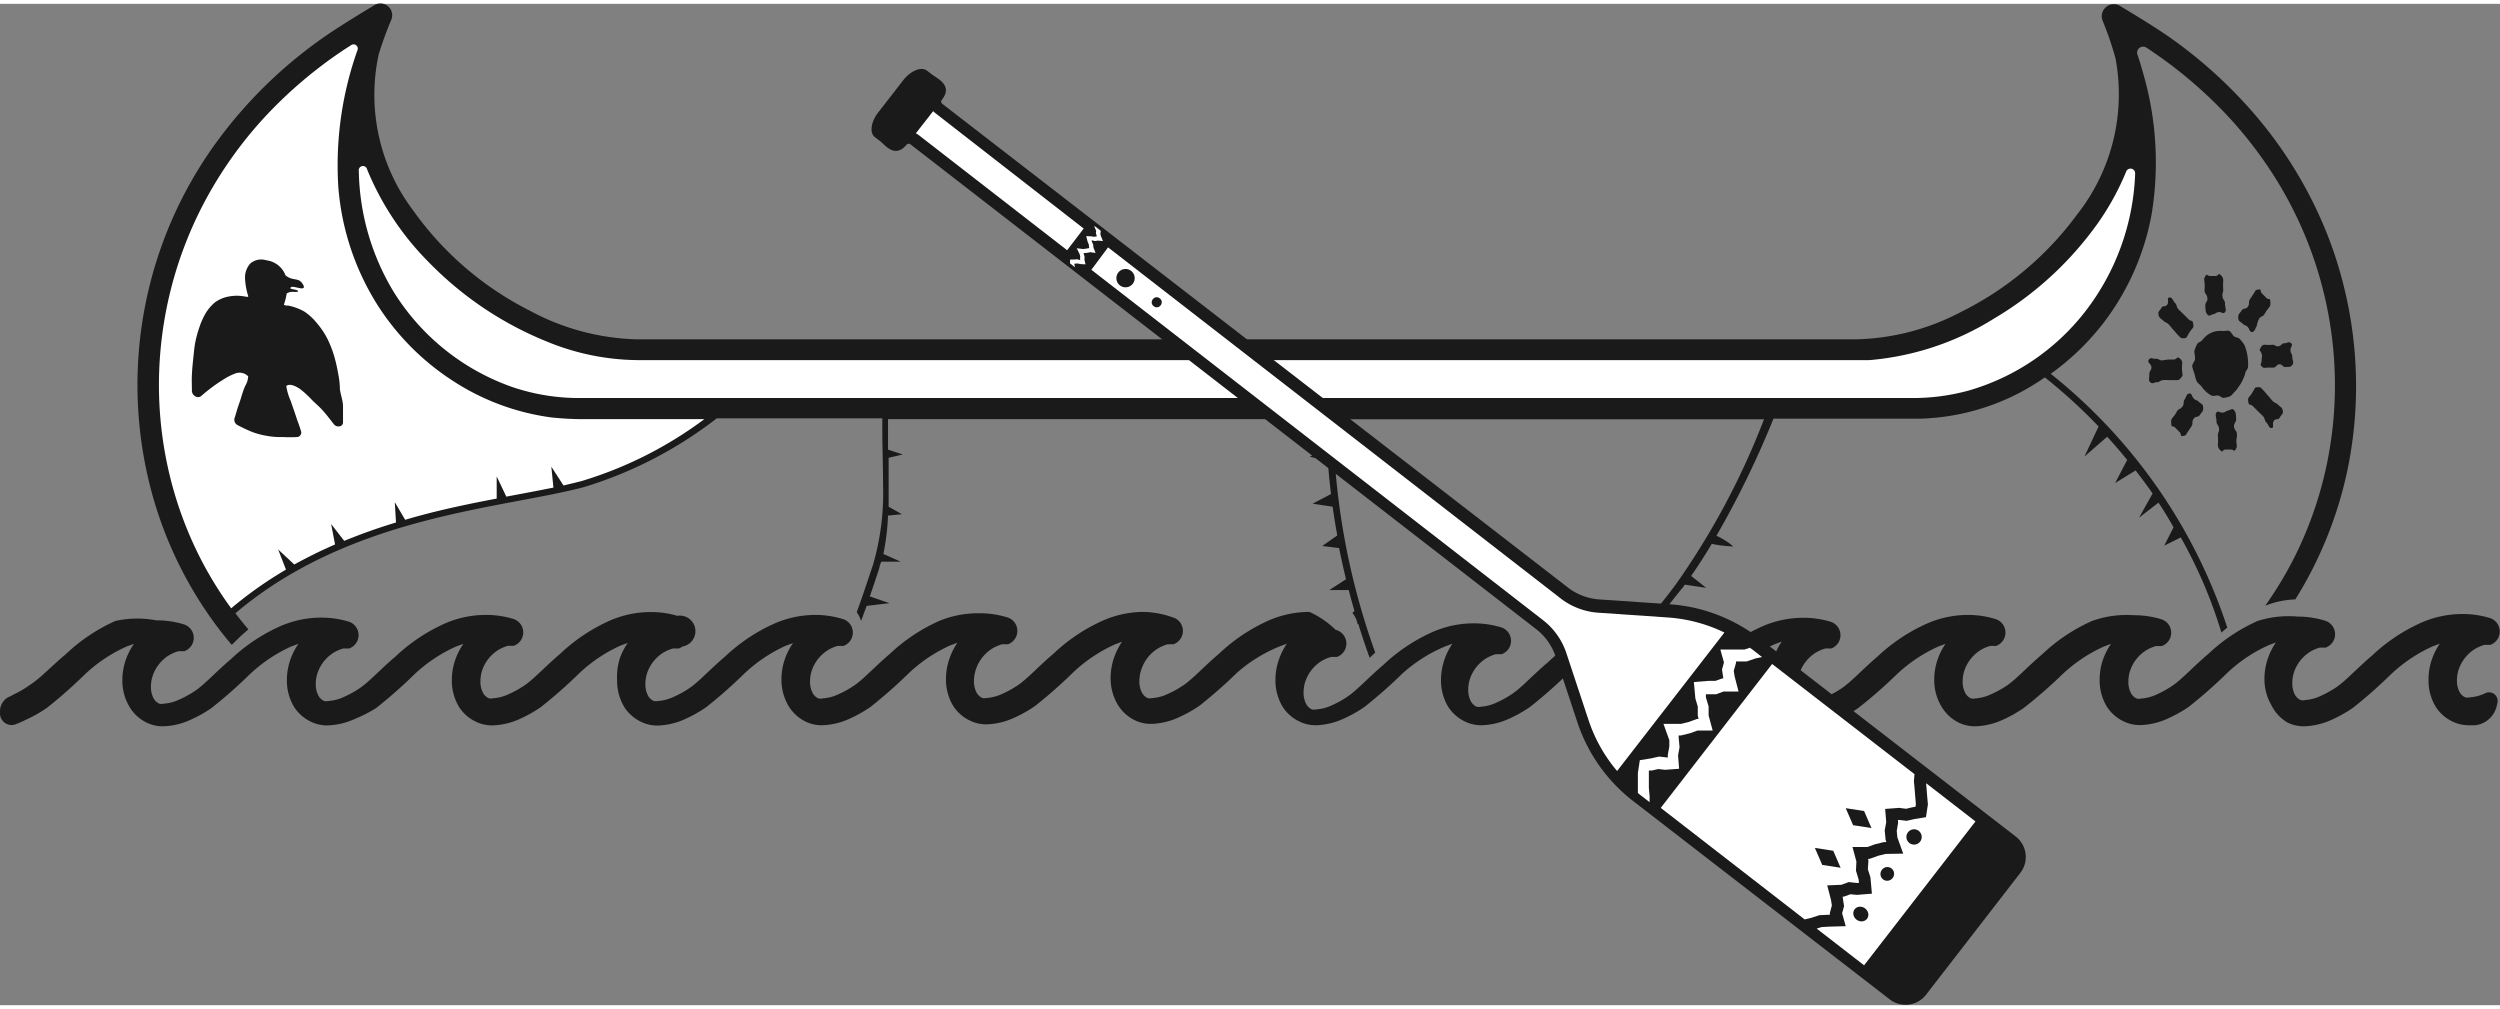 <svg xmlns="http://www.w3.org/2000/svg" width="166" height="67" viewBox="0 0 166.1 66.53"><rect x="0" y="0" width="166.1" height="66.53" fill="#808080" stroke="none"/><defs><style>.cls-1{fill:#1a1a1a;}.cls-2{fill:#fff;}</style></defs><title>Ресурс 2</title><g id="Слой_2" data-name="Слой 2"><g id="Слой_1-2" data-name="Слой 1"><path class="cls-1" d="M1.75,47.55a8.66,8.66,0,0,0,1.36-.77,31.69,31.69,0,0,0,2.52-2.22h0A9.93,9.93,0,0,1,8.41,42.7h0l.49-.18a4.35,4.35,0,0,0-.52,1,4.14,4.14,0,0,0-.25,1.4A3.4,3.4,0,0,0,8.6,46.7h0a2.7,2.7,0,0,0,1.15,1.06,2.45,2.45,0,0,0,1.1.24,4.7,4.7,0,0,0,1.85-.45,8.68,8.68,0,0,0,1.36-.77,31.7,31.7,0,0,0,2.52-2.22h0a10,10,0,0,1,2.76-1.86h0l.49-.18a4.34,4.34,0,0,0-.52,1,4.17,4.17,0,0,0-.25,1.4,3.41,3.41,0,0,0,.47,1.78,2.71,2.71,0,0,0,1.14,1,2.45,2.45,0,0,0,1.1.24,4.7,4.7,0,0,0,1.85-.45A8.7,8.7,0,0,0,25,46.78a31.7,31.7,0,0,0,2.52-2.22h0A10,10,0,0,1,30.3,42.7h0l.49-.18a4.33,4.33,0,0,0-.52,1,4.15,4.15,0,0,0-.25,1.4,3.4,3.4,0,0,0,.47,1.78h0a2.69,2.69,0,0,0,1.14,1,2.45,2.45,0,0,0,1.1.24,4.7,4.7,0,0,0,1.85-.45,8.65,8.65,0,0,0,1.36-.77,31.77,31.77,0,0,0,2.52-2.22h0a10,10,0,0,1,2.76-1.86h0l.49-.18a4.29,4.29,0,0,0-.52,1h0A4.12,4.12,0,0,0,41,44.93a3.4,3.4,0,0,0,.47,1.78,2.71,2.71,0,0,0,1.14,1,2.45,2.45,0,0,0,1.1.24,4.7,4.7,0,0,0,1.85-.45,8.68,8.68,0,0,0,1.36-.77,31.76,31.76,0,0,0,2.52-2.22h0a10,10,0,0,1,2.76-1.86h0l.49-.18a4.31,4.31,0,0,0-.52,1,4.14,4.14,0,0,0-.25,1.4,3.4,3.4,0,0,0,.46,1.76,2.71,2.71,0,0,0,1.15,1.06,2.45,2.45,0,0,0,1.1.24,4.7,4.7,0,0,0,1.85-.45,8.69,8.69,0,0,0,1.36-.77,31.75,31.75,0,0,0,2.52-2.22h0a10,10,0,0,1,2.76-1.86h0l.49-.18a4.34,4.34,0,0,0-.51,1,4.15,4.15,0,0,0-.25,1.4,3.4,3.4,0,0,0,.47,1.78,2.71,2.71,0,0,0,1.14,1,2.45,2.45,0,0,0,1.1.24,4.71,4.71,0,0,0,1.85-.45,8.68,8.68,0,0,0,1.36-.77,31.76,31.76,0,0,0,2.52-2.22h0a10,10,0,0,1,2.76-1.86l.5-.19a4.34,4.34,0,0,0-.51,1,4.14,4.14,0,0,0-.25,1.4,3.41,3.41,0,0,0,.46,1.76,2.71,2.71,0,0,0,1.15,1.06,2.45,2.45,0,0,0,1.1.24,4.7,4.7,0,0,0,1.85-.45,8.68,8.68,0,0,0,1.36-.77,31.81,31.81,0,0,0,2.52-2.22h0A10,10,0,0,1,85,42.7l.5-.19a4.33,4.33,0,0,0-.51,1,4.14,4.14,0,0,0-.25,1.4,3.41,3.41,0,0,0,.47,1.78,2.71,2.71,0,0,0,1.14,1,2.45,2.45,0,0,0,1.1.24,4.71,4.71,0,0,0,1.85-.45,8.68,8.68,0,0,0,1.36-.77,31.76,31.76,0,0,0,2.52-2.22h0A10,10,0,0,1,96,42.7l.5-.19a4.33,4.33,0,0,0-.51,1,4.16,4.16,0,0,0-.25,1.4,3.4,3.4,0,0,0,.47,1.78,2.71,2.71,0,0,0,1.14,1,2.45,2.45,0,0,0,1.1.24,4.71,4.71,0,0,0,1.85-.45,8.68,8.68,0,0,0,1.36-.77,31.65,31.65,0,0,0,2.52-2.22h0a10,10,0,0,1,2.76-1.86l.5-.19a4.36,4.36,0,0,0-.52,1,4.16,4.16,0,0,0-.24,1.4,3.4,3.4,0,0,0,.47,1.78,2.71,2.71,0,0,0,1.14,1,2.45,2.45,0,0,0,1.1.24,4.7,4.7,0,0,0,1.85-.45,8.68,8.68,0,0,0,1.36-.77,31.69,31.69,0,0,0,2.52-2.22h0a10,10,0,0,1,2.76-1.86l.5-.19a4.32,4.32,0,0,0-.51,1,4.17,4.17,0,0,0-.25,1.4A3.4,3.4,0,0,0,118,46.7a2.71,2.71,0,0,0,1.15,1.06,2.45,2.45,0,0,0,1.1.24,4.7,4.7,0,0,0,1.85-.45,8.69,8.69,0,0,0,1.37-.77A31.81,31.81,0,0,0,126,44.57h0a10,10,0,0,1,2.76-1.86l.5-.19a4.33,4.33,0,0,0-.51,1,4.15,4.15,0,0,0-.24,1.4A3.4,3.4,0,0,0,129,46.7a2.71,2.71,0,0,0,1.15,1.06,2.45,2.45,0,0,0,1.1.24,4.7,4.7,0,0,0,1.85-.45,8.69,8.69,0,0,0,1.36-.77A31.76,31.76,0,0,0,137,44.57h0a10,10,0,0,1,2.76-1.86l.5-.19a4.32,4.32,0,0,0-.52,1,4.11,4.11,0,0,0-.24,1.38,3.4,3.4,0,0,0,.47,1.78,2.71,2.71,0,0,0,1.14,1,2.45,2.45,0,0,0,1.1.24,4.7,4.7,0,0,0,1.85-.45,8.69,8.69,0,0,0,1.37-.77,31.87,31.87,0,0,0,2.52-2.22h0a9.94,9.94,0,0,1,2.76-1.86l.5-.19a4.32,4.32,0,0,0-.51,1,4.14,4.14,0,0,0-.25,1.4,3.4,3.4,0,0,0,.46,1.76h0A2.71,2.71,0,0,0,152,47.76a2.45,2.45,0,0,0,1.1.24,4.7,4.7,0,0,0,1.85-.45,8.71,8.71,0,0,0,1.37-.77,31.75,31.75,0,0,0,2.52-2.22h0a10,10,0,0,1,2.76-1.86l.5-.19a4.4,4.4,0,0,0-.51,1,4.15,4.15,0,0,0-.24,1.4,3.4,3.4,0,0,0,.47,1.78,2.7,2.7,0,0,0,1.14,1h0a2.46,2.46,0,0,0,1.1.24l.4,0a1.66,1.66,0,0,0,1.42-1.27l.05-.22a.57.57,0,0,0-.78-.65h0a2.92,2.92,0,0,1-1.09.29.58.58,0,0,1-.26,0h0a.81.81,0,0,1-.37-.33v0a1.55,1.55,0,0,1-.19-.8,2.28,2.28,0,0,1,.13-.77v0a2.57,2.57,0,0,1,1.12-1.35,2.7,2.7,0,0,1,.58-.24l.18,0,.07,0,.06,0,.08,0a1,1,0,0,0,.24-.13.94.94,0,0,0-.33-1.67,6.18,6.18,0,0,0-1.78-.25,6.78,6.78,0,0,0-2.71.57,11.73,11.73,0,0,0-3.28,2.19c-1,.85-1.72,1.65-2.34,2.08a6.68,6.68,0,0,1-1.05.59,2.91,2.91,0,0,1-1.09.29.59.59,0,0,1-.26,0,.82.82,0,0,1-.37-.33v0a1.56,1.56,0,0,1-.19-.8,2.26,2.26,0,0,1,.13-.77v0a2.57,2.57,0,0,1,1.12-1.35,2.7,2.7,0,0,1,.58-.24l.18,0,.07,0,.06,0,.08,0a.89.89,0,0,0,.24-.13.94.94,0,0,0-.33-1.67,6.18,6.18,0,0,0-1.78-.26A6.78,6.78,0,0,0,150,41a11.74,11.74,0,0,0-3.3,2.21c-1,.85-1.71,1.64-2.33,2.07a6.7,6.7,0,0,1-1.05.59,2.91,2.91,0,0,1-1.09.29.6.6,0,0,1-.26,0,.82.82,0,0,1-.37-.33v0a1.56,1.56,0,0,1-.19-.8,2.29,2.29,0,0,1,.13-.77v0a2.57,2.57,0,0,1,1.12-1.35,2.69,2.69,0,0,1,.58-.24l.18,0,.07,0,.06,0,.08,0a1,1,0,0,0,.24-.13.94.94,0,0,0-.33-1.67,6.18,6.18,0,0,0-1.78-.25A6.78,6.78,0,0,0,139,41a11.73,11.73,0,0,0-3.29,2.19c-1,.85-1.72,1.65-2.34,2.08a6.64,6.64,0,0,1-1.06.59,2.91,2.91,0,0,1-1.09.29.59.59,0,0,1-.26,0,.82.82,0,0,1-.37-.33v0a1.56,1.56,0,0,1-.19-.8,2.28,2.28,0,0,1,.13-.77v0a2.57,2.57,0,0,1,1.12-1.35,2.7,2.7,0,0,1,.58-.24l.18,0,.07,0,.06,0,.08,0a1,1,0,0,0,.24-.13.94.94,0,0,0-.33-1.67,6.17,6.17,0,0,0-1.78-.26,6.78,6.78,0,0,0-2.71.57,11.72,11.72,0,0,0-3.29,2.19c-1,.85-1.72,1.65-2.34,2.08a6.67,6.67,0,0,1-1.05.59,2.91,2.91,0,0,1-1.09.29.59.59,0,0,1-.26,0,.82.82,0,0,1-.37-.33v0a1.56,1.56,0,0,1-.19-.8,2.25,2.25,0,0,1,.13-.77v0a2.58,2.58,0,0,1,1.12-1.35,2.71,2.71,0,0,1,.58-.24l.18,0,.07,0,.06,0,.08,0a.94.94,0,0,0-.09-1.79,6.18,6.18,0,0,0-1.78-.25,6.78,6.78,0,0,0-2.71.57,11.72,11.72,0,0,0-3.29,2.19c-1,.85-1.72,1.65-2.34,2.08a6.65,6.65,0,0,1-1.05.59,2.92,2.92,0,0,1-1.09.29.59.59,0,0,1-.26,0,.82.82,0,0,1-.37-.33v0a1.56,1.56,0,0,1-.19-.8,2.29,2.29,0,0,1,.13-.77v0a2.58,2.58,0,0,1,1.12-1.35,2.72,2.72,0,0,1,.58-.24l.18,0,.07,0,.06,0,.08,0a1,1,0,0,0,.24-.13.94.94,0,0,0-.33-1.67,6.18,6.18,0,0,0-1.78-.25,6.78,6.78,0,0,0-2.71.57,11.74,11.74,0,0,0-3.3,2.21c-1,.85-1.71,1.64-2.33,2.07a6.66,6.66,0,0,1-1.05.59,2.92,2.92,0,0,1-1.09.29.59.59,0,0,1-.26,0,.82.82,0,0,1-.37-.33v0a1.56,1.56,0,0,1-.19-.8,2.28,2.28,0,0,1,.13-.77v0a2.58,2.58,0,0,1,1.12-1.35,2.7,2.7,0,0,1,.58-.24l.18,0,.07,0,.06,0,.08,0a.94.94,0,0,0,.24-.13.94.94,0,0,0-.33-1.67,6.19,6.19,0,0,0-1.78-.25,6.79,6.79,0,0,0-2.71.57,11.71,11.71,0,0,0-3.28,2.19c-1,.85-1.72,1.65-2.34,2.08a6.67,6.67,0,0,1-1.05.59,2.91,2.91,0,0,1-1.09.29.59.59,0,0,1-.26,0,.82.82,0,0,1-.37-.33v0a1.57,1.57,0,0,1-.19-.8,2.28,2.28,0,0,1,.13-.77v0a2.57,2.57,0,0,1,1.12-1.35,2.69,2.69,0,0,1,.58-.24l.18,0,.07,0,.06,0,.08,0a1,1,0,0,0,.24-.13.94.94,0,0,0-.33-1.67A6.17,6.17,0,0,0,87,40.4a6.78,6.78,0,0,0-2.71.57A11.71,11.71,0,0,0,81,43.17c-1,.85-1.72,1.65-2.34,2.08a6.69,6.69,0,0,1-1.05.59,2.92,2.92,0,0,1-1.09.29.59.59,0,0,1-.26,0,.82.82,0,0,1-.37-.33v0a1.57,1.57,0,0,1-.19-.8,2.28,2.28,0,0,1,.13-.77v0A2.57,2.57,0,0,1,77,42.79a2.68,2.68,0,0,1,.58-.24l.18,0,.07,0,.06,0,.08,0a1,1,0,0,0,.24-.13.94.94,0,0,0-.33-1.67A6.18,6.18,0,0,0,76,40.4a6.78,6.78,0,0,0-2.71.57,11.73,11.73,0,0,0-3.28,2.19c-1,.85-1.72,1.65-2.34,2.08a6.62,6.62,0,0,1-1.05.59,2.91,2.91,0,0,1-1.09.29.59.59,0,0,1-.26,0,.81.81,0,0,1-.37-.33v0a1.56,1.56,0,0,1-.19-.8,2.29,2.29,0,0,1,.13-.77v0A2.57,2.57,0,0,1,66,42.79a2.69,2.69,0,0,1,.58-.24l.18,0,.07,0,.06,0,.08,0a1,1,0,0,0,.24-.13.94.94,0,0,0-.33-1.67,6.18,6.18,0,0,0-1.78-.26A6.79,6.79,0,0,0,62.4,41h0a11.74,11.74,0,0,0-3.28,2.19c-1,.85-1.72,1.65-2.34,2.08a6.66,6.66,0,0,1-1.05.59,2.91,2.91,0,0,1-1.09.29.6.6,0,0,1-.26,0,.82.82,0,0,1-.37-.33v0a1.56,1.56,0,0,1-.19-.8,2.28,2.28,0,0,1,.13-.77v0a2.57,2.57,0,0,1,1.12-1.35,2.69,2.69,0,0,1,.58-.24l.18,0,.07,0,.06,0,.08,0a.89.89,0,0,0,.24-.13.94.94,0,0,0-.33-1.67,6.19,6.19,0,0,0-1.78-.26,6.78,6.78,0,0,0-2.71.57h0a11.74,11.74,0,0,0-3.28,2.19c-1,.85-1.72,1.65-2.34,2.08a6.71,6.71,0,0,1-1.05.59,2.92,2.92,0,0,1-1.09.29.59.59,0,0,1-.26,0,.82.82,0,0,1-.37-.33v0a1.56,1.56,0,0,1-.19-.8,2.28,2.28,0,0,1,.13-.77v0a2.58,2.58,0,0,1,1.12-1.35,2.72,2.72,0,0,1,.58-.24l.18,0,.07,0,.06,0,.08,0a.94.94,0,0,0,.24-.13A.94.94,0,0,0,45,40.66a6.18,6.18,0,0,0-1.78-.25,6.78,6.78,0,0,0-2.71.57,11.79,11.79,0,0,0-3.3,2.21c-1,.85-1.71,1.64-2.33,2.07a6.64,6.64,0,0,1-1.05.59,2.92,2.92,0,0,1-1.09.29.6.6,0,0,1-.26,0,.82.82,0,0,1-.37-.33v0a1.56,1.56,0,0,1-.19-.8,2.28,2.28,0,0,1,.13-.77v0a2.57,2.57,0,0,1,1.12-1.35,2.69,2.69,0,0,1,.58-.24l.18,0,.07,0,.06,0,.08,0a.94.94,0,0,0,.24-.13.94.94,0,0,0-.33-1.67,6.18,6.18,0,0,0-1.78-.25,6.78,6.78,0,0,0-2.71.57,11.75,11.75,0,0,0-3.28,2.19c-1,.85-1.72,1.65-2.34,2.08a6.66,6.66,0,0,1-1.05.59,2.92,2.92,0,0,1-1.09.29.59.59,0,0,1-.26,0,.81.81,0,0,1-.37-.33v0a1.56,1.56,0,0,1-.19-.8,2.28,2.28,0,0,1,.13-.77v0a2.57,2.57,0,0,1,1.12-1.35,2.68,2.68,0,0,1,.58-.24l.18,0,.07,0,.06,0,.08,0a1,1,0,0,0,.24-.13.94.94,0,0,0-.33-1.67,6.18,6.18,0,0,0-1.78-.25,6.78,6.78,0,0,0-2.71.57h0a11.73,11.73,0,0,0-3.28,2.19c-1,.85-1.72,1.65-2.34,2.08a6.7,6.7,0,0,1-1.06.59,2.91,2.91,0,0,1-1.09.29.59.59,0,0,1-.26,0,.82.82,0,0,1-.37-.33v0a1.55,1.55,0,0,1-.19-.8,2.28,2.28,0,0,1,.13-.77v0a2.57,2.57,0,0,1,1.12-1.35,2.7,2.7,0,0,1,.58-.24l.18,0,.07,0,.06,0,.08,0a.94.94,0,0,0,.24-.13.94.94,0,0,0-.33-1.67,6.18,6.18,0,0,0-1.78-.25A6.79,6.79,0,0,0,7.67,41h0a11.78,11.78,0,0,0-3.3,2.21C3.42,44,2.67,44.82,2,45.24A6.66,6.66,0,0,1,1,45.84L.7,46A1.06,1.06,0,0,0,0,47v.14a.77.77,0,0,0,1,.74A6.42,6.42,0,0,0,1.75,47.55Z"/><path class="cls-1" d="M152.22,22.55c-.17-.15-.24,0-.44,0s-.19.17-.4.2-.22-.12-.43-.1a1.74,1.74,0,0,1-.41,0c-.19,0-.22,0-.35.21s0,.15.07.38,0,.23,0,.46-.14.24,0,.38.16.11.36.09l.41,0c.21,0,.19-.19.4-.22s.23.21.44.18.29.05.43-.14,0-.27,0-.51-.1-.22-.12-.45S152.38,22.68,152.22,22.55Z"/><path class="cls-1" d="M149.35,23.63a2.88,2.88,0,0,0-.08-.5,2.72,2.72,0,0,0-.16-.48,2.29,2.29,0,0,0-.29-.37c-.1-.12-.27-.1-.39-.19s-.18-.29-.31-.35-.27,0-.41,0a1.33,1.33,0,0,0-.39,0,1.36,1.36,0,0,0-.37.1,1.45,1.45,0,0,0-.34.2,1.67,1.67,0,0,0-.29.3c-.09.12-.28.14-.35.28a2.55,2.55,0,0,0-.18.45c0,.15.06.35.05.52s-.2.33-.19.49a2.86,2.86,0,0,0,.15.49,2.84,2.84,0,0,0,.14.49c.07.14.22.23.32.35a2.19,2.19,0,0,0,.3.35,2,2,0,0,0,.36.26c.13.06.28,0,.42,0s.27.17.4.16a1.59,1.59,0,0,0,.41-.1c.13-.05.22-.22.33-.31a1.92,1.92,0,0,0,.27-.35A2,2,0,0,0,149,25a2.22,2.22,0,0,0,.17-.43c0-.16.18-.28.19-.45A2.91,2.91,0,0,0,149.35,23.63Z"/><path class="cls-1" d="M147.71,18.95a3.3,3.3,0,0,1,0-.5.47.47,0,0,0-.18-.44c-.14-.16-.12.05-.31.07l-.38,0c-.19,0-.2-.18-.31,0s-.09.19-.06.45,0,.26,0,.51.16.24.19.5-.16.28-.14.54,0,.36.12.54.22.05.41,0,.18-.12.37-.14.3.16.41,0,0-.29,0-.55-.14-.24-.17-.5S147.73,19.2,147.71,18.95Z"/><path class="cls-1" d="M150.58,19.54l-.3-.3c-.15-.15,0-.3-.23-.26s-.17.05-.3.25l-.26.39c-.13.2,0,.31-.15.51s-.28.05-.41.25-.23.22-.22.48.13.23.28.38.2.08.34.22.13.37.31.34.17-.19.3-.39a1.33,1.33,0,0,1,.16-.49c.13-.2.22-.1.35-.3a2.51,2.51,0,0,1,.26-.39c.14-.16.14-.2.13-.46S150.73,19.69,150.58,19.54Z"/><path class="cls-1" d="M143.73,21.05c.16.16.21.09.37.26s.15.19.31.36.15.19.31.35.16.21.37.2.17-.06.29-.24a1.89,1.89,0,0,1,.23-.35c.13-.14.14-.18.1-.41s-.13-.1-.3-.26l-.33-.33-.33-.32c-.16-.16-.09-.29-.25-.45s-.15-.36-.36-.35,0,.31-.16.49-.26,0-.38.21-.23.21-.19.44S143.56,20.89,143.73,21.05Z"/><path class="cls-1" d="M142.86,25.14c.17.15.24,0,.44,0s.2-.12.41-.14.21,0,.42,0,.21,0,.42,0,.23,0,.37-.17.08-.19.06-.43a2.42,2.42,0,0,1,0-.45.37.37,0,0,0-.16-.39c-.17-.15-.15,0-.35.07l-.41,0-.41.06c-.21,0-.22-.13-.43-.11s-.31-.13-.45.06.15.26.17.49-.16.25-.14.49S142.71,25,142.86,25.14Z"/><path class="cls-1" d="M148.62,28.6c0-.26-.16-.24-.19-.5s.16-.28.14-.54,0-.36-.12-.54-.22-.05-.41,0-.18.12-.37.14-.3-.16-.41,0,0,.29,0,.55.14.24.17.5-.1.27-.07.53a3.33,3.33,0,0,1,0,.5.47.47,0,0,0,.18.44c.14.16.12-.05.31-.07l.37,0c.19,0,.2.18.31,0s.09-.19.06-.45S148.64,28.86,148.62,28.6Z"/><path class="cls-1" d="M150.93,28.18c.19,0,0-.31.16-.49s.26,0,.38-.21.23-.21.2-.44-.15-.24-.31-.4-.21-.09-.37-.26-.15-.19-.31-.36-.15-.19-.31-.35-.16-.21-.37-.2-.17.06-.29.24a1.85,1.85,0,0,1-.23.35c-.12.14-.14.18-.1.41s.13.1.3.26l.33.33.33.32c.16.16.09.29.25.45S150.73,28.19,150.93,28.18Z"/><path class="cls-1" d="M144.51,28.15l.3.3c.15.15,0,.3.23.26s.17-.06.3-.25l.26-.39c.13-.2,0-.31.15-.51s.28-.05.41-.25.23-.22.22-.48-.13-.23-.28-.38-.19-.08-.34-.22-.12-.37-.31-.34-.17.19-.3.39,0,.29-.16.49-.22.1-.35.3a2.45,2.45,0,0,1-.26.39c-.14.16-.14.2-.12.46S144.36,28,144.51,28.15Z"/><path class="cls-1" d="M155.78,19a27.13,27.13,0,0,0-1.1-3.54,28.21,28.21,0,0,0-5.85-9.19A30.65,30.65,0,0,0,144.4,2.4c-.92-.66-1.88-1.25-2.85-1.84l-.68-.41a.8.8,0,0,0-1.16,1,21,21,0,0,1,.85,2.5A12.91,12.91,0,0,1,138,14a21.33,21.33,0,0,1-7.73,6.48,15.68,15.68,0,0,1-6.92,1.81H42.28a15.82,15.82,0,0,1-7.13-1.93,21.23,21.23,0,0,1-7.69-6.62A12.73,12.73,0,0,1,25.16,3.36,24,24,0,0,1,26,1.05.78.78,0,0,0,24.84.11c-.78.47-1.55.94-2.31,1.43a30.21,30.21,0,0,0-8.29,7.85,27.39,27.39,0,0,0-4.4,22.11A26.4,26.4,0,0,0,14.15,41q.59.82,1.25,1.59L16,42l.5-.44q-.44-.52-.86-1.07c7.66-6.5,17.7-6.94,23.15-8.38a27.39,27.39,0,0,0,8.83-4.57h11c0,.25,0,.5,0,.77,0,1.13.05,2.38.05,3.65A17,17,0,0,1,58,37.28c-.29.85-.64,1.94-1.08,3.14a2,2,0,0,1,.29.58l.37-1,1.52-.18-1.31-.45c.25-.72.46-1.36.64-1.91,0-.13.08-.26.12-.4l1.29,0-1.15-.51A15.56,15.56,0,0,0,59,34l.92-.09-.88-.5c0-.47,0-.94,0-1.41,0-.62,0-1.24,0-1.84l.94-.22L59,29.62c0-.44,0-.86,0-1.26s0-.52,0-.77H88.17c0,.05,0,.1,0,.15,0,.55,0,1.14,0,1.76l-1.15.59,1.2.28q.07,1,.21,2.2l-1.22.64,1.33.2q.13.93.31,1.91l-1,.7,1.12.14q.2,1,.46,2.07l-1.11.72h1.29q.18.69.38,1.39l-.14.12a1.7,1.7,0,0,1,.35.75h.05q.34,1.11.75,2.24l.37-.35a47.33,47.33,0,0,1-2.8-15.35c0-.05,0-.1,0-.15H117.2c-.06.17-.18.47-.35.89a50.19,50.19,0,0,1-5.45,10c-.35.48-.71.94-1.07,1.39l.49.13c.32-.41.64-.82,1-1.25l.12-.17,1.42.21-1-.79c.48-.69.94-1.41,1.37-2.13a8.49,8.49,0,0,0,1.43.17,4.76,4.76,0,0,0-1.12-.71,62.1,62.1,0,0,0,3.79-7.78H126c.55,0,1.1,0,1.65,0a15.22,15.22,0,0,0,6.57-1.74,16.75,16.75,0,0,0,1.64-1,35.25,35.25,0,0,1,3.57,3.26l-.94,2L140,28.76q.67.73,1.33,1.54l-.8,1.54,1.36-.84q.57.74,1.13,1.53l-.9,1.61,1.29-1q.53.79,1,1.64L143.79,36l1.1-.55a31.16,31.16,0,0,1,2.7,6.32l.39-.33a35.85,35.85,0,0,0-11.73-16.86,16.64,16.64,0,0,0,3.52-3.4A16.84,16.84,0,0,0,142.95,14a21.23,21.23,0,0,0-.58-9.46q-.16-.59-.36-1.17a.4.4,0,0,1,.6-.46,29.84,29.84,0,0,1,4.78,3.9,27.25,27.25,0,0,1,4.14,5.35,26,26,0,0,1,3.58,12.09,25.73,25.73,0,0,1-.48,6.16,25.28,25.28,0,0,1-1.94,5.85,24.8,24.8,0,0,1-2.19,3.73,5.84,5.84,0,0,1,2-.42A26.53,26.53,0,0,0,156,30.8,27.43,27.43,0,0,0,155.78,19Z"/><path class="cls-2" d="M38.63,31.71,37.44,32l-.81-1.25.14,1.39c-1,.2-2,.39-3.13.6L33,31.4,33,32.87c-1.89.36-4,.79-6.08,1.41l-.69-1.17.08,1.35c-1.14.34-2.29.75-3.44,1.22L22,34.56l.26,1.36c-.91.39-1.81.84-2.71,1.33l-1.07-1L19,37.59a26.15,26.15,0,0,0-3.64,2.57,24.68,24.68,0,0,1-1.88-3,25.15,25.15,0,0,1-2.19-5.77,25.63,25.63,0,0,1-.73-6.12,26,26,0,0,1,3.06-12.17,27,27,0,0,1,3.87-5.47A29.43,29.43,0,0,1,22.93,3l.42-.27a.28.28,0,0,1,.41.32,22.86,22.86,0,0,0-1.28,9.15A17.21,17.21,0,0,0,25,19.88a16.65,16.65,0,0,0,5.17,5.22,15.78,15.78,0,0,0,6.47,2.38,20.18,20.18,0,0,0,2.54.11H46.8A26.29,26.29,0,0,1,38.63,31.71Z"/><path class="cls-2" d="M139,19.82a15.11,15.11,0,0,1-8.19,5.87,14,14,0,0,1-3.79.5H38.54a13.77,13.77,0,0,1-4.5-.73,15.19,15.19,0,0,1-7.9-6.35,16,16,0,0,1-2.3-8,.28.28,0,0,1,.55-.11,18.92,18.92,0,0,0,4.18,6.25,22.93,22.93,0,0,0,7.72,5.17,16.12,16.12,0,0,0,6,1.25h79.83c.7,0,1.4,0,2.1,0a18.54,18.54,0,0,0,8.28-2.77,22.5,22.5,0,0,0,6.89-6.34,17.4,17.4,0,0,0,1.87-3.41.31.31,0,0,1,.6.13A15.9,15.9,0,0,1,139,19.82Z"/><path class="cls-1" d="M58.13,8.86l.33.25c.37.29,1,1.18,1.78.24a.19.19,0,0,1,.27,0l41.56,32.2a3.84,3.84,0,0,1,1.29,1.83l1.47,4.44A11,11,0,0,0,108.55,53l17,13.14a1.72,1.72,0,0,0,2.42-.31l6.26-8.09a1.72,1.72,0,0,0-.31-2.42l-17-13.14a11,11,0,0,0-6-2.29l-4.67-.32a3.84,3.84,0,0,1-2.09-.8L62.59,6.63a.19.19,0,0,1,0-.27c.73-.95-.3-1.38-.67-1.67l-.33-.25c-.38-.29-1.09,0-1.59.65l-1.6,2.06C57.86,7.81,57.75,8.57,58.13,8.86Z"/><polygon class="cls-2" points="131.25 54.32 123.85 63.88 120.7 61.44 121.03 61.34 121.55 61.31 122.63 61.28 122.39 60.42 122.52 59.95 122.43 59.36 122.42 59.32 122.44 59.32 122.5 59.32 122.94 59.16 123.38 59.2 124.37 59.12 124.27 58.03 124.1 57.5 124.14 56.91 124.11 56.81 124.14 56.81 124.21 56.81 124.79 56.6 125.28 56.48 126.45 56.46 126.06 55.38 126.02 54.95 126.11 54.42 126.1 54.22 126.16 54.22 126.68 54.28 127.21 54.16 127.96 54.04 128.09 53.19 128.04 52.63 128 52.12 127.97 51.78 131.25 54.32"/><polygon class="cls-2" points="117.74 43.86 127.2 51.18 127.16 51.64 127.21 52.19 127.25 52.7 127.29 53.16 127.27 53.34 127.08 53.38 127.06 53.38 126.64 53.48 126.18 53.42 125.25 53.49 125.32 54.37 125.22 54.91 125.28 55.55 125.33 55.69 125.23 55.69 125.18 55.69 124.57 55.84 124.07 56.02 123.08 56.02 123.34 56.99 123.31 57.59 123.49 58.19 123.51 58.4 123.38 58.41 122.83 58.35 122.34 58.53 121.4 58.57 121.65 59.53 121.71 59.9 121.57 60.43 121.59 60.52 121.52 60.52 120.88 60.55 120.29 60.74 119.9 60.83 110.34 53.42 117.74 43.86"/><path class="cls-2" d="M112.8,47.28l0-.59-.16-.54-.1-1.09,1-.08.44,0,.44-.16h.08v0l-.09-.59.13-.47-.24-.86,1.08,0,.52,0,.36-.12.17.12.64.5-.43.09-.59.2-.64,0h-.07l0,.1-.15.53.06.37.26,1-1,0-.49.18-.55,0h-.13l0,.21.18.6,0,.6.27,1h-1l-.5.18-.61.15h-.15l0,.14.06.64-.1.54.07.89-.93.07-.46-.05-.43.1h0l-.19,0,0,.18,0,.47,0,.51.05.55,0,.39-.7-.54-.08-.07,0-.26,0-.51,0-.56.13-.85.75-.12.53-.12.52.06h.06l0-.19.1-.54,0-.42-.39-1.08,1.16,0,.49-.12.58-.21h.1Z"/><path class="cls-2" d="M73.62,16.18l30,23.27a4.62,4.62,0,0,0,2.52,1l4.67.32a10.22,10.22,0,0,1,3.76,1l-7.13,9.2a10.22,10.22,0,0,1-1.9-3.39l-1.47-4.44a4.61,4.61,0,0,0-1.56-2.2l-30-23.27Z"/><polygon class="cls-2" points="72.36 16.19 72.34 15.99 72.26 15.8 72.17 15.43 72.53 15.45 72.69 15.48 72.85 15.45 72.87 15.45 72.88 15.45 72.87 15.44 72.81 15.23 72.83 15.08 72.7 14.78 72.75 14.78 73.15 15.09 73.15 15.09 73.12 15.08 73.13 15.12 73.11 15.29 73.14 15.42 73.28 15.76 72.94 15.73 72.77 15.76 72.57 15.72 72.52 15.72 72.54 15.79 72.63 16 72.65 16.2 72.79 16.55 72.43 16.5 72.25 16.54 72.04 16.56 72.02 16.56 71.98 16.56 72.01 16.61 72.06 16.82 72.05 17 72.12 17.31 71.78 17.29 71.61 17.25 71.46 17.26 71.45 17.26 71.39 17.26 71.38 17.32 71.42 17.48 71.42 17.5 71.09 17.24 71.1 16.99 71.37 16.99 71.56 16.97 71.75 17.02 71.77 17.02 71.76 16.95 71.77 16.77 71.73 16.63 71.54 16.24 71.96 16.29 72.14 16.27 72.34 16.23 72.36 16.23 72.38 16.23 72.36 16.19"/><path class="cls-2" d="M62,7.13l.13.12L72,14.93,70.9,16.37,61,8.69l-.15-.09Z"/><circle class="cls-1" cx="74.79" cy="18.23" r="0.61" transform="translate(14.57 66.19) rotate(-52.24)"/><circle class="cls-1" cx="76.86" cy="19.83" r="0.33" transform="translate(14.11 68.45) rotate(-52.24)"/><polygon class="cls-1" points="120.58 56.08 121.07 57.21 122.29 57.4 121.8 56.27 120.58 56.08"/><circle class="cls-1" cx="127.17" cy="55.36" r="0.51" transform="translate(5.53 121.99) rotate(-52.24)"/><ellipse class="cls-1" cx="125.4" cy="57.82" rx="0.46" ry="0.45" transform="translate(2.89 121.54) rotate(-52.24)"/><ellipse class="cls-1" cx="123.64" cy="60.49" rx="0.47" ry="0.52" transform="translate(0.1 121.18) rotate(-52.24)"/><polygon class="cls-1" points="124.34 54.76 123.85 53.63 122.63 53.44 123.12 54.57 124.34 54.76"/><path class="cls-1" d="M22.58,25.58c0-.39-.06-.76-.13-1.11a10.28,10.28,0,0,0-.26-1.11,7.27,7.27,0,0,0-.43-1.09,5,5,0,0,0-.66-1,3.86,3.86,0,0,0-.87-.82,3.61,3.61,0,0,0-1.07-.4c-.14,0-.17,0-.3-.06a4.33,4.33,0,0,0,.19-.75c.32-.17.37-.07.74-.11,0,0,0,0,0,0s0-.07,0-.08c-.23-.11-.62-.08-.46-.22s1,.31.84-.11c-.3-.62-.66-.24-1.2-.68a1.56,1.56,0,0,0-1.27-1,1.13,1.13,0,0,0-1.07.21,1.41,1.41,0,0,0-.35,1,4.62,4.62,0,0,0,.22,1.19c-.11.07-.12,0-.27,0a2.77,2.77,0,0,0-1,0,2.25,2.25,0,0,0-.93.38,2.9,2.9,0,0,0-.65.76,4.86,4.86,0,0,0-.41.93,7.6,7.6,0,0,0-.27,1c-.06.32-.09.68-.13,1.05s-.07.69-.09,1.07,0,.71,0,1.09a.42.42,0,0,0,.22.35.33.33,0,0,0,.38,0c.23-.2.46-.39.69-.56a8.8,8.8,0,0,1,.74-.51,4,4,0,0,1,.8-.42.8.8,0,0,1,.91.17c-.05.5-.15.45-.31.91s-.14.47-.3.92-.14.47-.29.92a.4.4,0,0,0,.18.48,9.8,9.8,0,0,0,1,.47,5.41,5.41,0,0,0,1,.26,4.83,4.83,0,0,0,1,.07,8.62,8.62,0,0,0,1,0,.3.3,0,0,0,.23-.39c-.16-.52-.18-.51-.34-1s-.18-.51-.34-1a3.75,3.75,0,0,1-.3-1c.2-.16.53-.06.93.21a6.85,6.85,0,0,1,.79.73c.24.24.52.47.77.76s.45.56.68.85a.38.38,0,0,0,.37.13.26.26,0,0,0,.23-.25c0-.38,0-.74,0-1.09S22.62,25.93,22.58,25.58Z"/></g></g></svg>